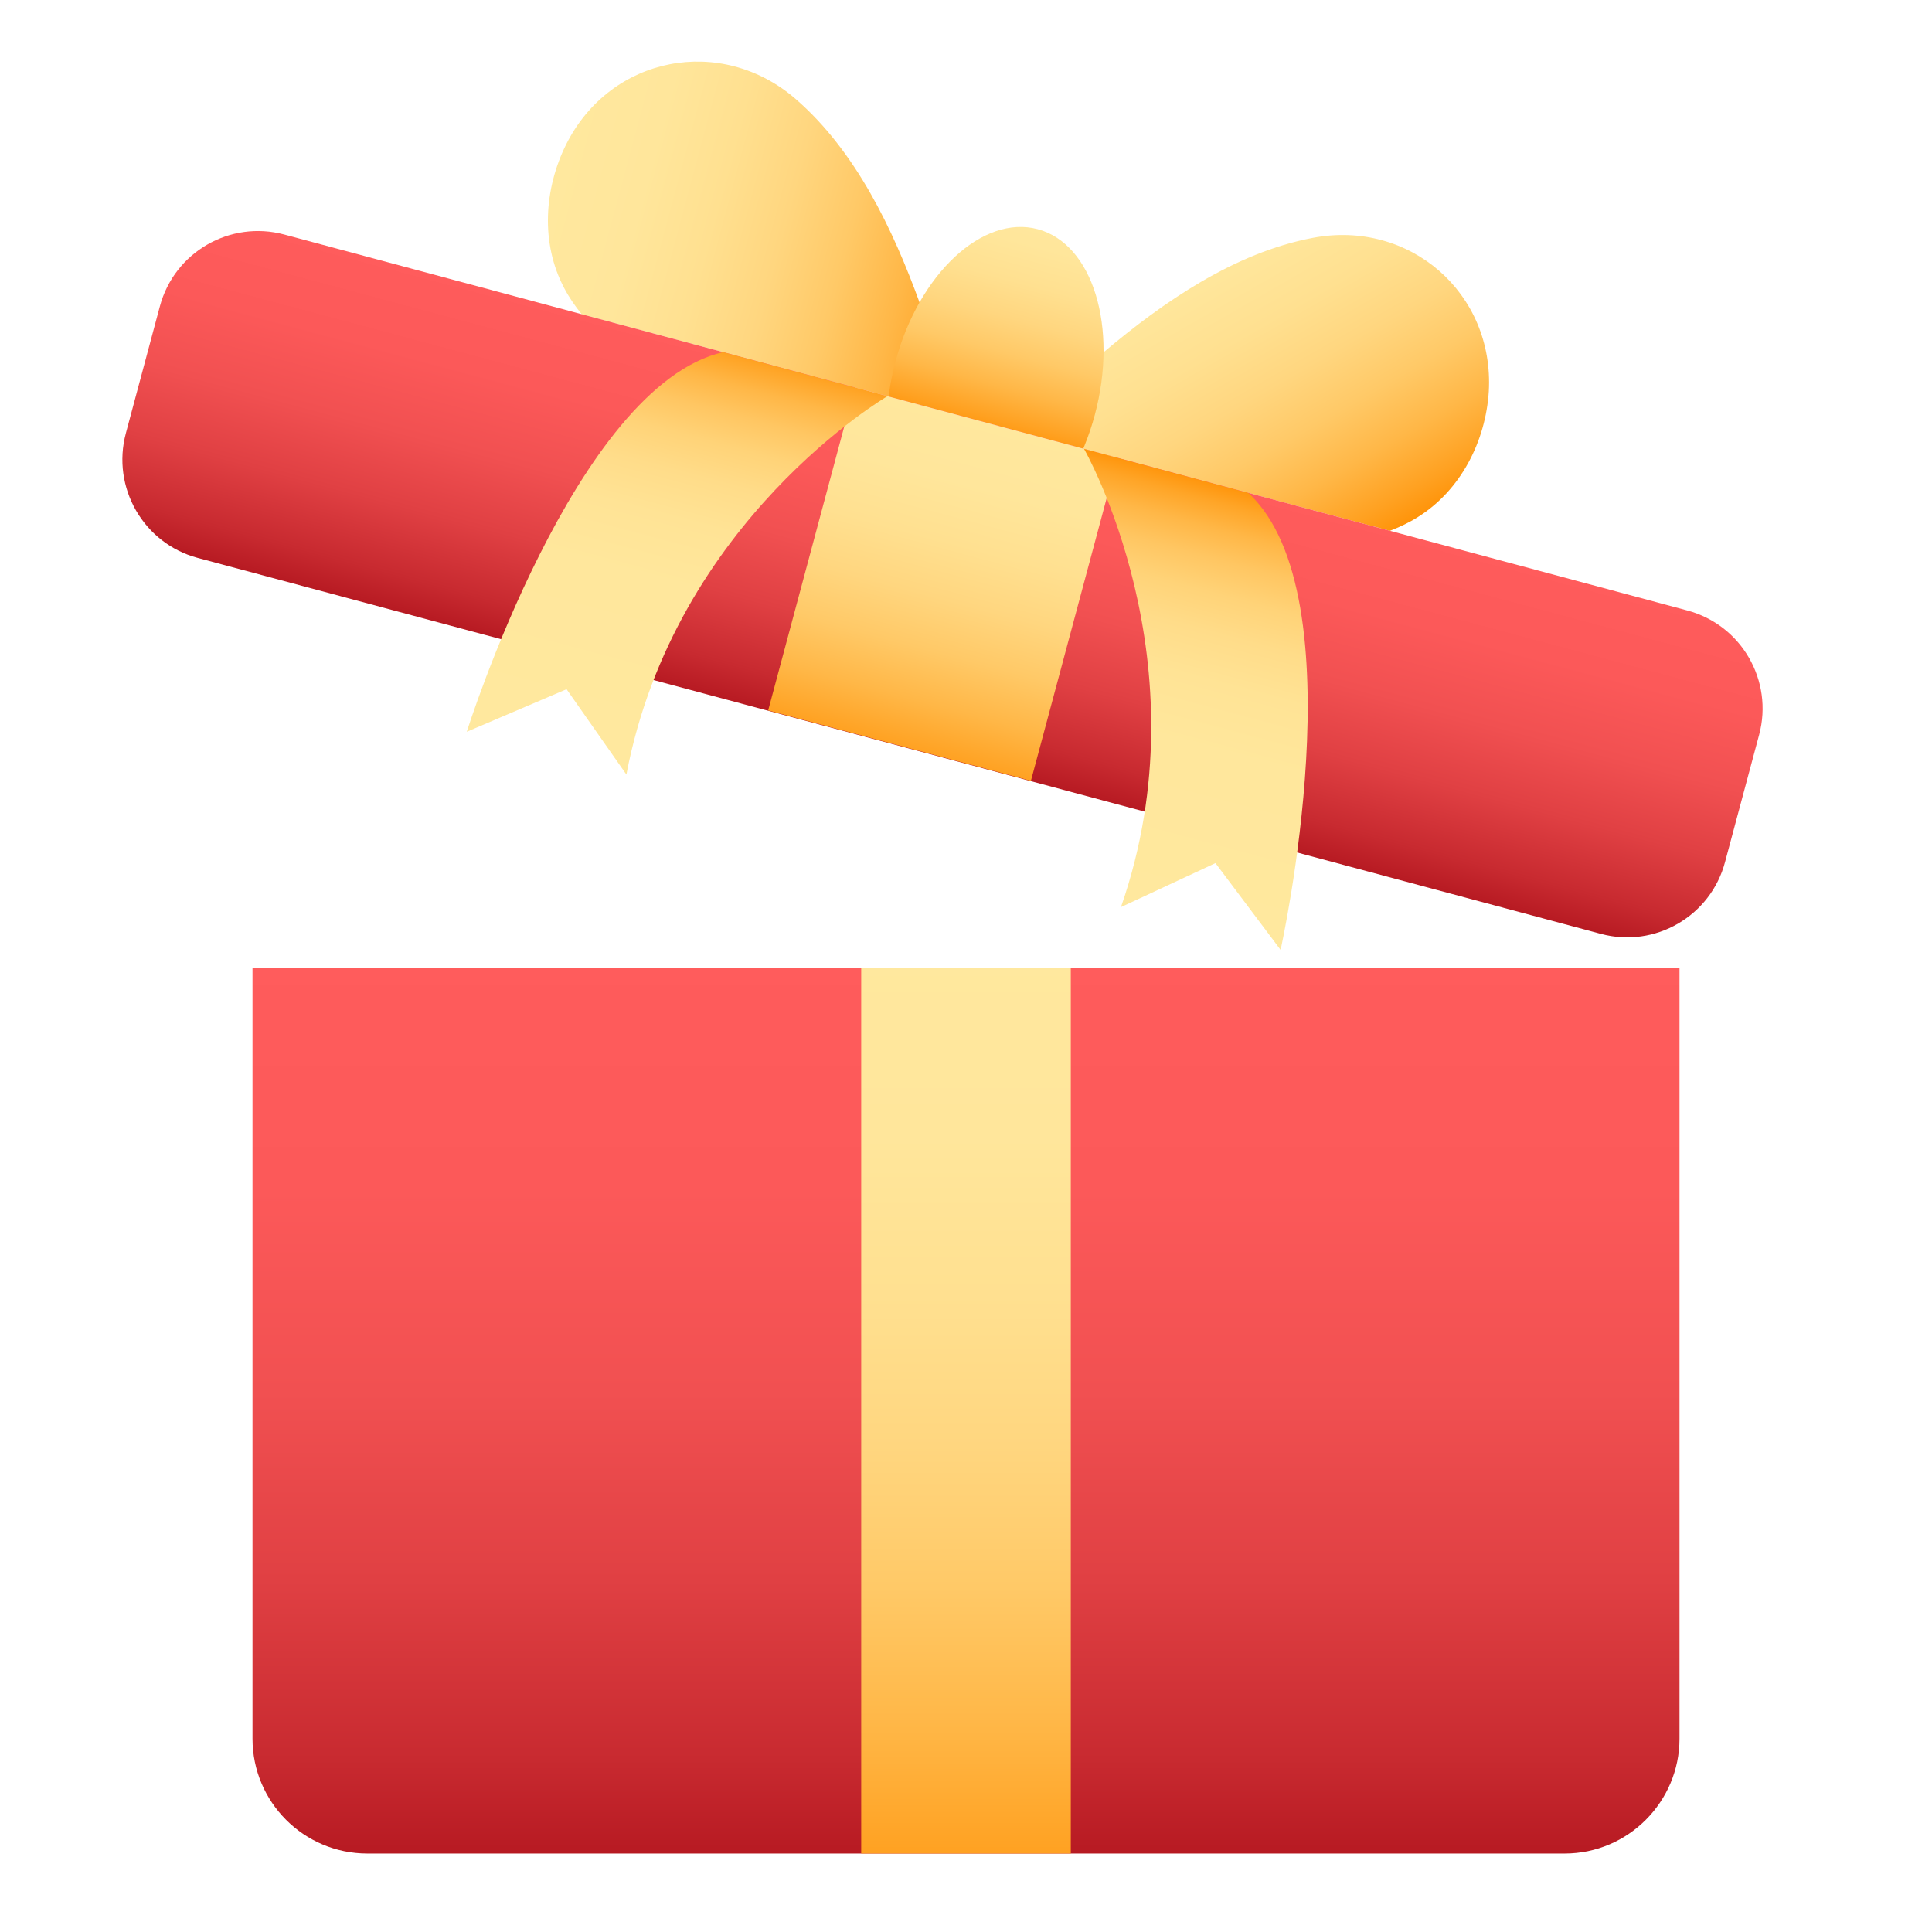 <svg width="154" height="154" viewBox="0 0 154 154" fill="none" xmlns="http://www.w3.org/2000/svg">
<g clip-path="url(#clip0_7189_25250)">
<path d="M124.721 147.745H29.279C24.226 147.745 20.127 143.646 20.127 138.593V77.156H133.874V138.593C133.874 143.62 129.775 147.745 124.721 147.745Z" fill="url(#paint0_linear_7189_25250)"/>
<path d="M68.647 77.156H85.353V147.745H68.647V77.156Z" fill="url(#paint1_linear_7189_25250)"/>
<path d="M113.032 41.205C112.324 41.656 111.562 42.012 110.787 42.312L79.609 33.958C81.108 32.945 82.632 31.939 84.125 30.951C84.903 30.439 85.599 29.931 86.334 29.381C86.872 28.965 87.418 28.523 87.963 28.082C92.721 24.072 98.39 20.147 104.632 18.963C112.343 17.48 119.124 23.353 118.672 31.213C118.419 35.149 116.464 39.056 113.032 41.205Z" fill="url(#paint2_linear_7189_25250)"/>
<path d="M77.543 33.403L46.365 25.049C45.844 24.402 45.362 23.712 44.974 22.968C43.077 19.39 43.363 15.036 45.142 11.483C48.681 4.45 57.49 2.754 63.426 7.894C68.234 12.065 71.181 18.299 73.303 24.126C73.555 24.781 73.781 25.429 74.064 26.065C74.407 26.878 74.775 27.697 75.192 28.529C75.928 30.168 76.745 31.801 77.543 33.403Z" fill="url(#paint3_linear_7189_25250)"/>
<path d="M75.927 43.621C80.314 44.797 85.391 40.075 87.267 33.074C89.143 26.074 87.107 19.446 82.719 18.27C78.332 17.095 73.255 21.817 71.379 28.817C69.503 35.818 71.539 42.446 75.927 43.621Z" fill="url(#paint4_linear_7189_25250)"/>
<path d="M127.614 74.442L15.751 44.468C11.443 43.314 8.873 38.862 10.034 34.529L12.743 24.418C13.904 20.085 18.349 17.54 22.657 18.694L134.496 48.661C138.829 49.822 141.374 54.267 140.22 58.575L137.511 68.686C136.375 73.026 131.923 75.596 127.614 74.442Z" fill="url(#paint5_linear_7189_25250)"/>
<path d="M68.131 30.88L89.074 36.492L82.174 62.241L61.231 56.629L68.131 30.88Z" fill="url(#paint6_linear_7189_25250)"/>
<path d="M86.408 35.778C86.408 35.778 96.153 52.802 89.352 72.306L96.884 68.799L102.077 75.716C102.077 75.716 108.356 47.504 99.507 39.288L86.408 35.778Z" fill="url(#paint7_linear_7189_25250)"/>
<path d="M70.745 31.578C70.745 31.578 53.793 41.449 49.931 61.74L45.161 54.937L37.206 58.33C37.206 58.33 45.875 30.759 57.646 28.068L70.745 31.578Z" fill="url(#paint8_linear_7189_25250)"/>
</g>
<defs>
<linearGradient id="paint0_linear_7189_25250" x1="77" y1="75.209" x2="77" y2="155.012" gradientUnits="userSpaceOnUse">
<stop stop-color="#FF5C5C"/>
<stop offset="0.244" stop-color="#FC5959"/>
<stop offset="0.448" stop-color="#F15051"/>
<stop offset="0.636" stop-color="#E04043"/>
<stop offset="0.815" stop-color="#C82A30"/>
<stop offset="0.987" stop-color="#A90D17"/>
<stop offset="1" stop-color="#A60B15"/>
</linearGradient>
<linearGradient id="paint1_linear_7189_25250" x1="77" y1="75.209" x2="77" y2="155.012" gradientUnits="userSpaceOnUse">
<stop stop-color="#FFE89E"/>
<stop offset="0.193" stop-color="#FFE69B"/>
<stop offset="0.353" stop-color="#FFE090"/>
<stop offset="0.502" stop-color="#FFD67F"/>
<stop offset="0.643" stop-color="#FFC967"/>
<stop offset="0.78" stop-color="#FFB747"/>
<stop offset="0.911" stop-color="#FFA121"/>
<stop offset="1" stop-color="#FF9003"/>
</linearGradient>
<linearGradient id="paint2_linear_7189_25250" x1="91.989" y1="18.208" x2="107.52" y2="45.11" gradientUnits="userSpaceOnUse">
<stop stop-color="#FFE89E"/>
<stop offset="0.193" stop-color="#FFE69B"/>
<stop offset="0.353" stop-color="#FFE090"/>
<stop offset="0.502" stop-color="#FFD67F"/>
<stop offset="0.643" stop-color="#FFC967"/>
<stop offset="0.78" stop-color="#FFB747"/>
<stop offset="0.911" stop-color="#FFA121"/>
<stop offset="1" stop-color="#FF9003"/>
</linearGradient>
<linearGradient id="paint3_linear_7189_25250" x1="44.419" y1="13.029" x2="80.425" y2="22.677" gradientUnits="userSpaceOnUse">
<stop stop-color="#FFE89E"/>
<stop offset="0.193" stop-color="#FFE69B"/>
<stop offset="0.353" stop-color="#FFE090"/>
<stop offset="0.502" stop-color="#FFD67F"/>
<stop offset="0.643" stop-color="#FFC967"/>
<stop offset="0.78" stop-color="#FFB747"/>
<stop offset="0.911" stop-color="#FFA121"/>
<stop offset="1" stop-color="#FF9003"/>
</linearGradient>
<linearGradient id="paint4_linear_7189_25250" x1="83.358" y1="15.847" x2="78.26" y2="34.873" gradientUnits="userSpaceOnUse">
<stop stop-color="#FFE89E"/>
<stop offset="0.193" stop-color="#FFE69B"/>
<stop offset="0.353" stop-color="#FFE090"/>
<stop offset="0.502" stop-color="#FFD67F"/>
<stop offset="0.643" stop-color="#FFC967"/>
<stop offset="0.78" stop-color="#FFB747"/>
<stop offset="0.911" stop-color="#FFA121"/>
<stop offset="1" stop-color="#FF9003"/>
</linearGradient>
<linearGradient id="paint5_linear_7189_25250" x1="78.776" y1="32.982" x2="70.973" y2="62.103" gradientUnits="userSpaceOnUse">
<stop stop-color="#FF5C5C"/>
<stop offset="0.244" stop-color="#FC5959"/>
<stop offset="0.448" stop-color="#F15051"/>
<stop offset="0.636" stop-color="#E04043"/>
<stop offset="0.815" stop-color="#C82A30"/>
<stop offset="0.987" stop-color="#A90D17"/>
<stop offset="1" stop-color="#A60B15"/>
</linearGradient>
<linearGradient id="paint6_linear_7189_25250" x1="78.777" y1="32.984" x2="70.974" y2="62.105" gradientUnits="userSpaceOnUse">
<stop stop-color="#FFE89E"/>
<stop offset="0.193" stop-color="#FFE69B"/>
<stop offset="0.353" stop-color="#FFE090"/>
<stop offset="0.502" stop-color="#FFD67F"/>
<stop offset="0.643" stop-color="#FFC967"/>
<stop offset="0.78" stop-color="#FFB747"/>
<stop offset="0.911" stop-color="#FFA121"/>
<stop offset="1" stop-color="#FF9003"/>
</linearGradient>
<linearGradient id="paint7_linear_7189_25250" x1="98.832" y1="38.576" x2="89.662" y2="72.801" gradientUnits="userSpaceOnUse">
<stop offset="5.4775e-07" stop-color="#FF9003"/>
<stop offset="0.053" stop-color="#FFA527"/>
<stop offset="0.112" stop-color="#FFB747"/>
<stop offset="0.178" stop-color="#FFC662"/>
<stop offset="0.253" stop-color="#FFD378"/>
<stop offset="0.34" stop-color="#FFDC89"/>
<stop offset="0.447" stop-color="#FFE395"/>
<stop offset="0.596" stop-color="#FFE79C"/>
<stop offset="1" stop-color="#FFE89E"/>
</linearGradient>
<linearGradient id="paint8_linear_7189_25250" x1="58.83" y1="26.853" x2="50.005" y2="59.869" gradientUnits="userSpaceOnUse">
<stop offset="5.4775e-07" stop-color="#FF9003"/>
<stop offset="0.053" stop-color="#FFA527"/>
<stop offset="0.112" stop-color="#FFB747"/>
<stop offset="0.178" stop-color="#FFC662"/>
<stop offset="0.253" stop-color="#FFD378"/>
<stop offset="0.34" stop-color="#FFDC89"/>
<stop offset="0.447" stop-color="#FFE395"/>
<stop offset="0.596" stop-color="#FFE79C"/>
<stop offset="1" stop-color="#FFE89E"/>
</linearGradient>
<clipPath id="clip0_7189_25250">
<rect width="154" height="154" fill="white"/>
</clipPath>
</defs>
</svg>
